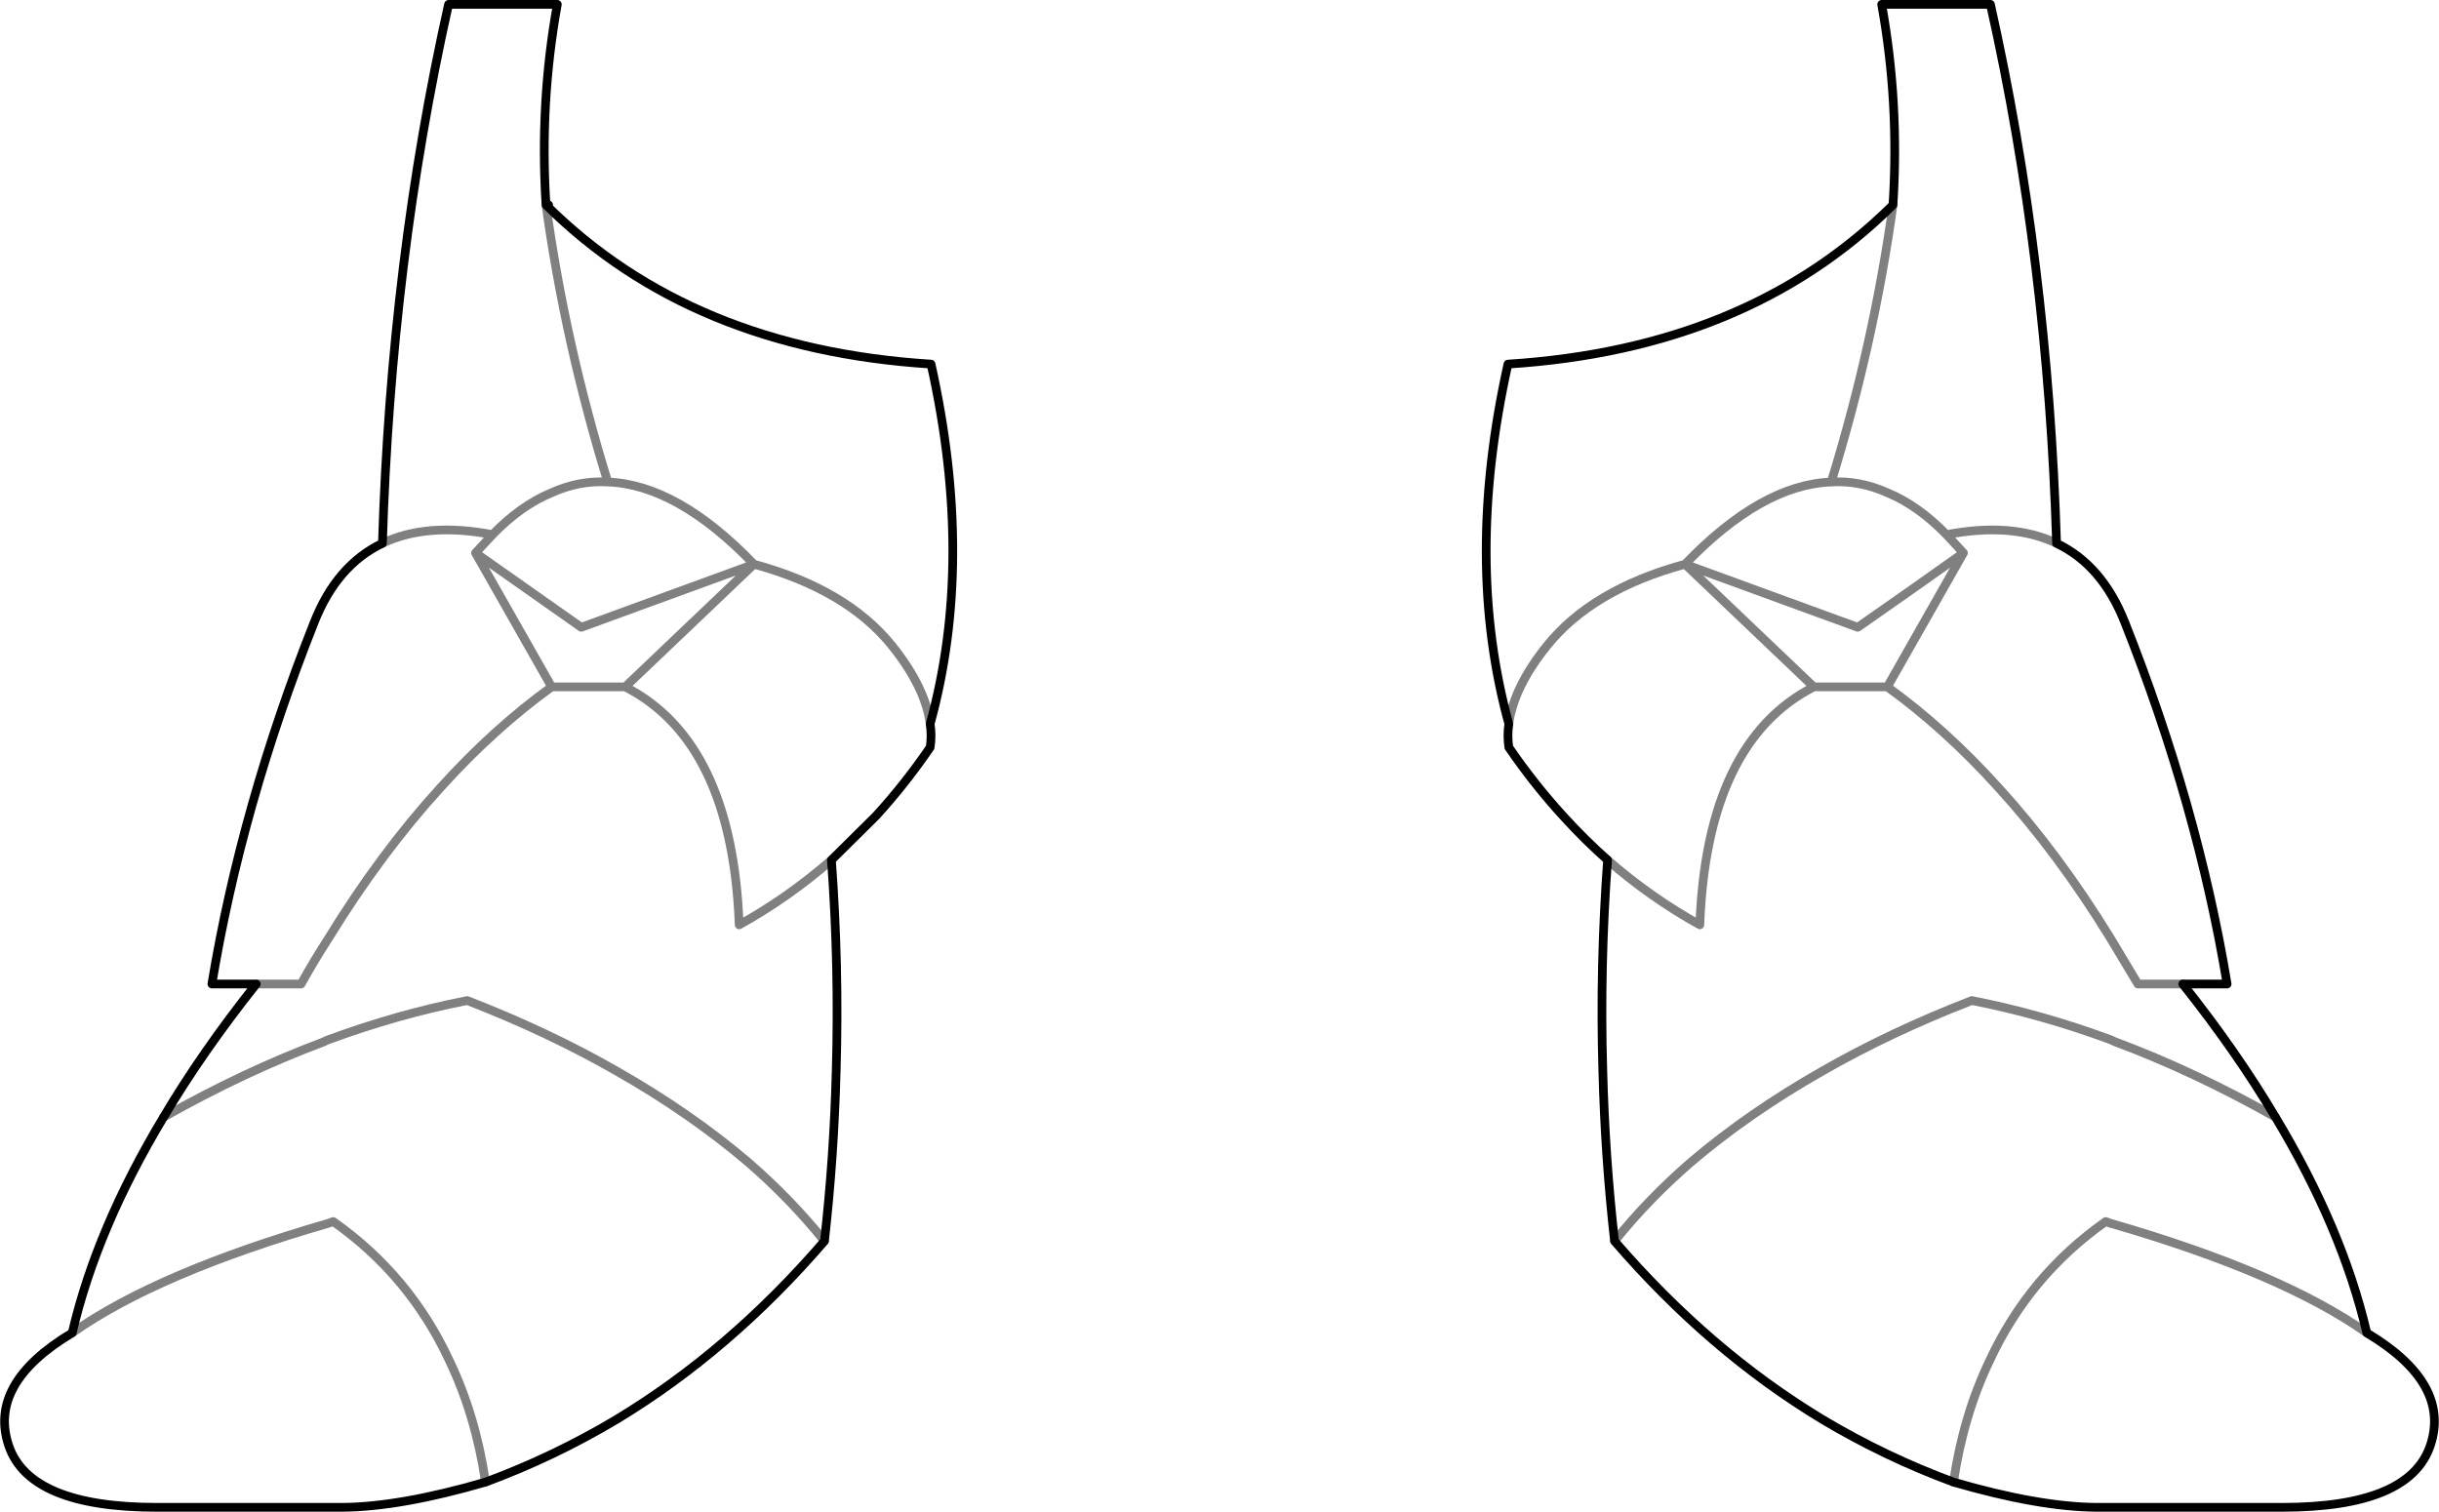 <?xml version="1.0" encoding="UTF-8" standalone="no"?>
<svg xmlns:xlink="http://www.w3.org/1999/xlink" height="173.75px" width="280.3px" xmlns="http://www.w3.org/2000/svg">
  <g transform="matrix(1.0, 0.0, 0.0, 1.0, -259.75, -395.85)">
    <path d="M322.5 419.4 Q339.15 435.95 366.75 437.7 371.8 460.35 366.65 479.05 366.85 480.4 366.65 481.75 363.7 486.05 360.4 489.65 L355.3 494.7 Q356.2 506.85 355.85 518.85 355.6 528.75 354.5 538.5 343.6 551.15 330.6 559.0 323.4 563.3 315.55 566.2 305.75 569.05 299.1 569.1 L277.8 569.1 Q263.15 569.1 260.75 562.0 258.35 554.85 268.05 549.05 270.85 537.05 278.55 524.25 283.0 516.75 289.2 508.95 L284.1 508.95 Q287.5 488.45 295.85 467.4 298.45 460.8 303.7 458.3 304.7 425.8 311.3 396.35 L323.8 396.35 Q321.75 407.7 322.5 419.4 L322.8 419.4 322.6 419.4 322.5 419.4 M510.6 508.95 L515.7 508.95 Q512.3 488.45 503.95 467.4 501.35 460.8 496.1 458.3 M510.6 508.95 Q516.8 516.75 521.25 524.25 528.95 537.05 531.75 549.05 541.45 554.85 539.05 562.0 536.65 569.1 522.0 569.1 L500.7 569.1 Q494.05 569.05 484.25 566.2 476.4 563.3 469.2 559.0 456.2 551.15 445.3 538.5 444.2 528.75 443.95 518.85 443.6 506.85 444.5 494.7 441.85 492.35 439.4 489.65 436.1 486.05 433.15 481.75 432.95 480.4 433.15 479.05 428.0 460.35 433.05 437.7 460.5 435.95 477.15 419.55 L477.3 419.4 Q478.05 407.7 476.0 396.35 L488.5 396.35 Q495.1 425.8 496.1 458.3" fill="none" stroke="#000000" stroke-linecap="round" stroke-linejoin="round" stroke-width="1.0"/>
    <path d="M322.5 419.4 Q324.7 435.35 329.6 451.25 337.6 451.55 346.4 460.7 357.05 463.6 362.25 470.05 366.1 474.85 366.65 479.05 M329.6 451.25 Q326.3 451.05 323.1 452.5 319.6 453.95 316.35 457.3 L314.4 459.4 326.55 467.95 346.4 460.7 331.6 474.8 Q343.9 481.1 344.7 502.15 350.3 499.05 355.3 494.7 M316.35 457.3 Q308.8 455.85 303.7 458.3 M289.2 508.95 L294.35 508.95 Q295.85 506.25 297.5 503.7 303.55 493.85 310.4 486.35 316.5 479.6 323.15 474.8 L314.4 459.4 M354.5 538.5 Q350.65 533.7 345.75 529.45 339.05 523.75 330.6 518.95 322.85 514.5 313.45 510.85 305.5 512.4 297.5 515.35 297.2 515.45 296.95 515.6 287.85 519.0 278.55 524.25 M268.05 549.05 Q277.8 542.15 297.5 536.45 L298.05 536.25 Q306.85 542.45 311.4 552.25 314.4 558.5 315.55 566.2 M496.1 458.3 Q491.0 455.85 483.45 457.3 L485.4 459.4 476.65 474.8 Q483.3 479.6 489.4 486.35 496.25 493.85 502.3 503.7 L505.45 508.95 510.6 508.95 M521.25 524.25 Q511.95 519.0 502.85 515.6 L502.3 515.35 Q494.3 512.4 486.35 510.85 476.95 514.5 469.2 518.95 460.75 523.75 454.05 529.45 449.15 533.7 445.3 538.5 M484.25 566.2 Q485.4 558.5 488.4 552.25 492.95 542.45 501.75 536.25 L502.3 536.45 Q522.0 542.15 531.75 549.05 M433.15 479.05 Q433.7 474.85 437.55 470.05 442.75 463.6 453.4 460.7 462.2 451.55 470.2 451.25 475.1 435.35 477.3 419.4 M470.2 451.25 Q473.5 451.05 476.7 452.5 480.2 453.95 483.45 457.3 M453.4 460.7 L473.25 467.95 Q479.35 463.7 485.4 459.4 M476.65 474.8 L468.2 474.8 Q455.9 481.1 455.1 502.15 449.5 499.05 444.5 494.7 M468.2 474.8 L453.4 460.7 M331.6 474.8 L323.15 474.8" fill="none" stroke="#000000" stroke-linecap="round" stroke-linejoin="round" stroke-opacity="0.498" stroke-width="1.0"/>
  </g>
</svg>
